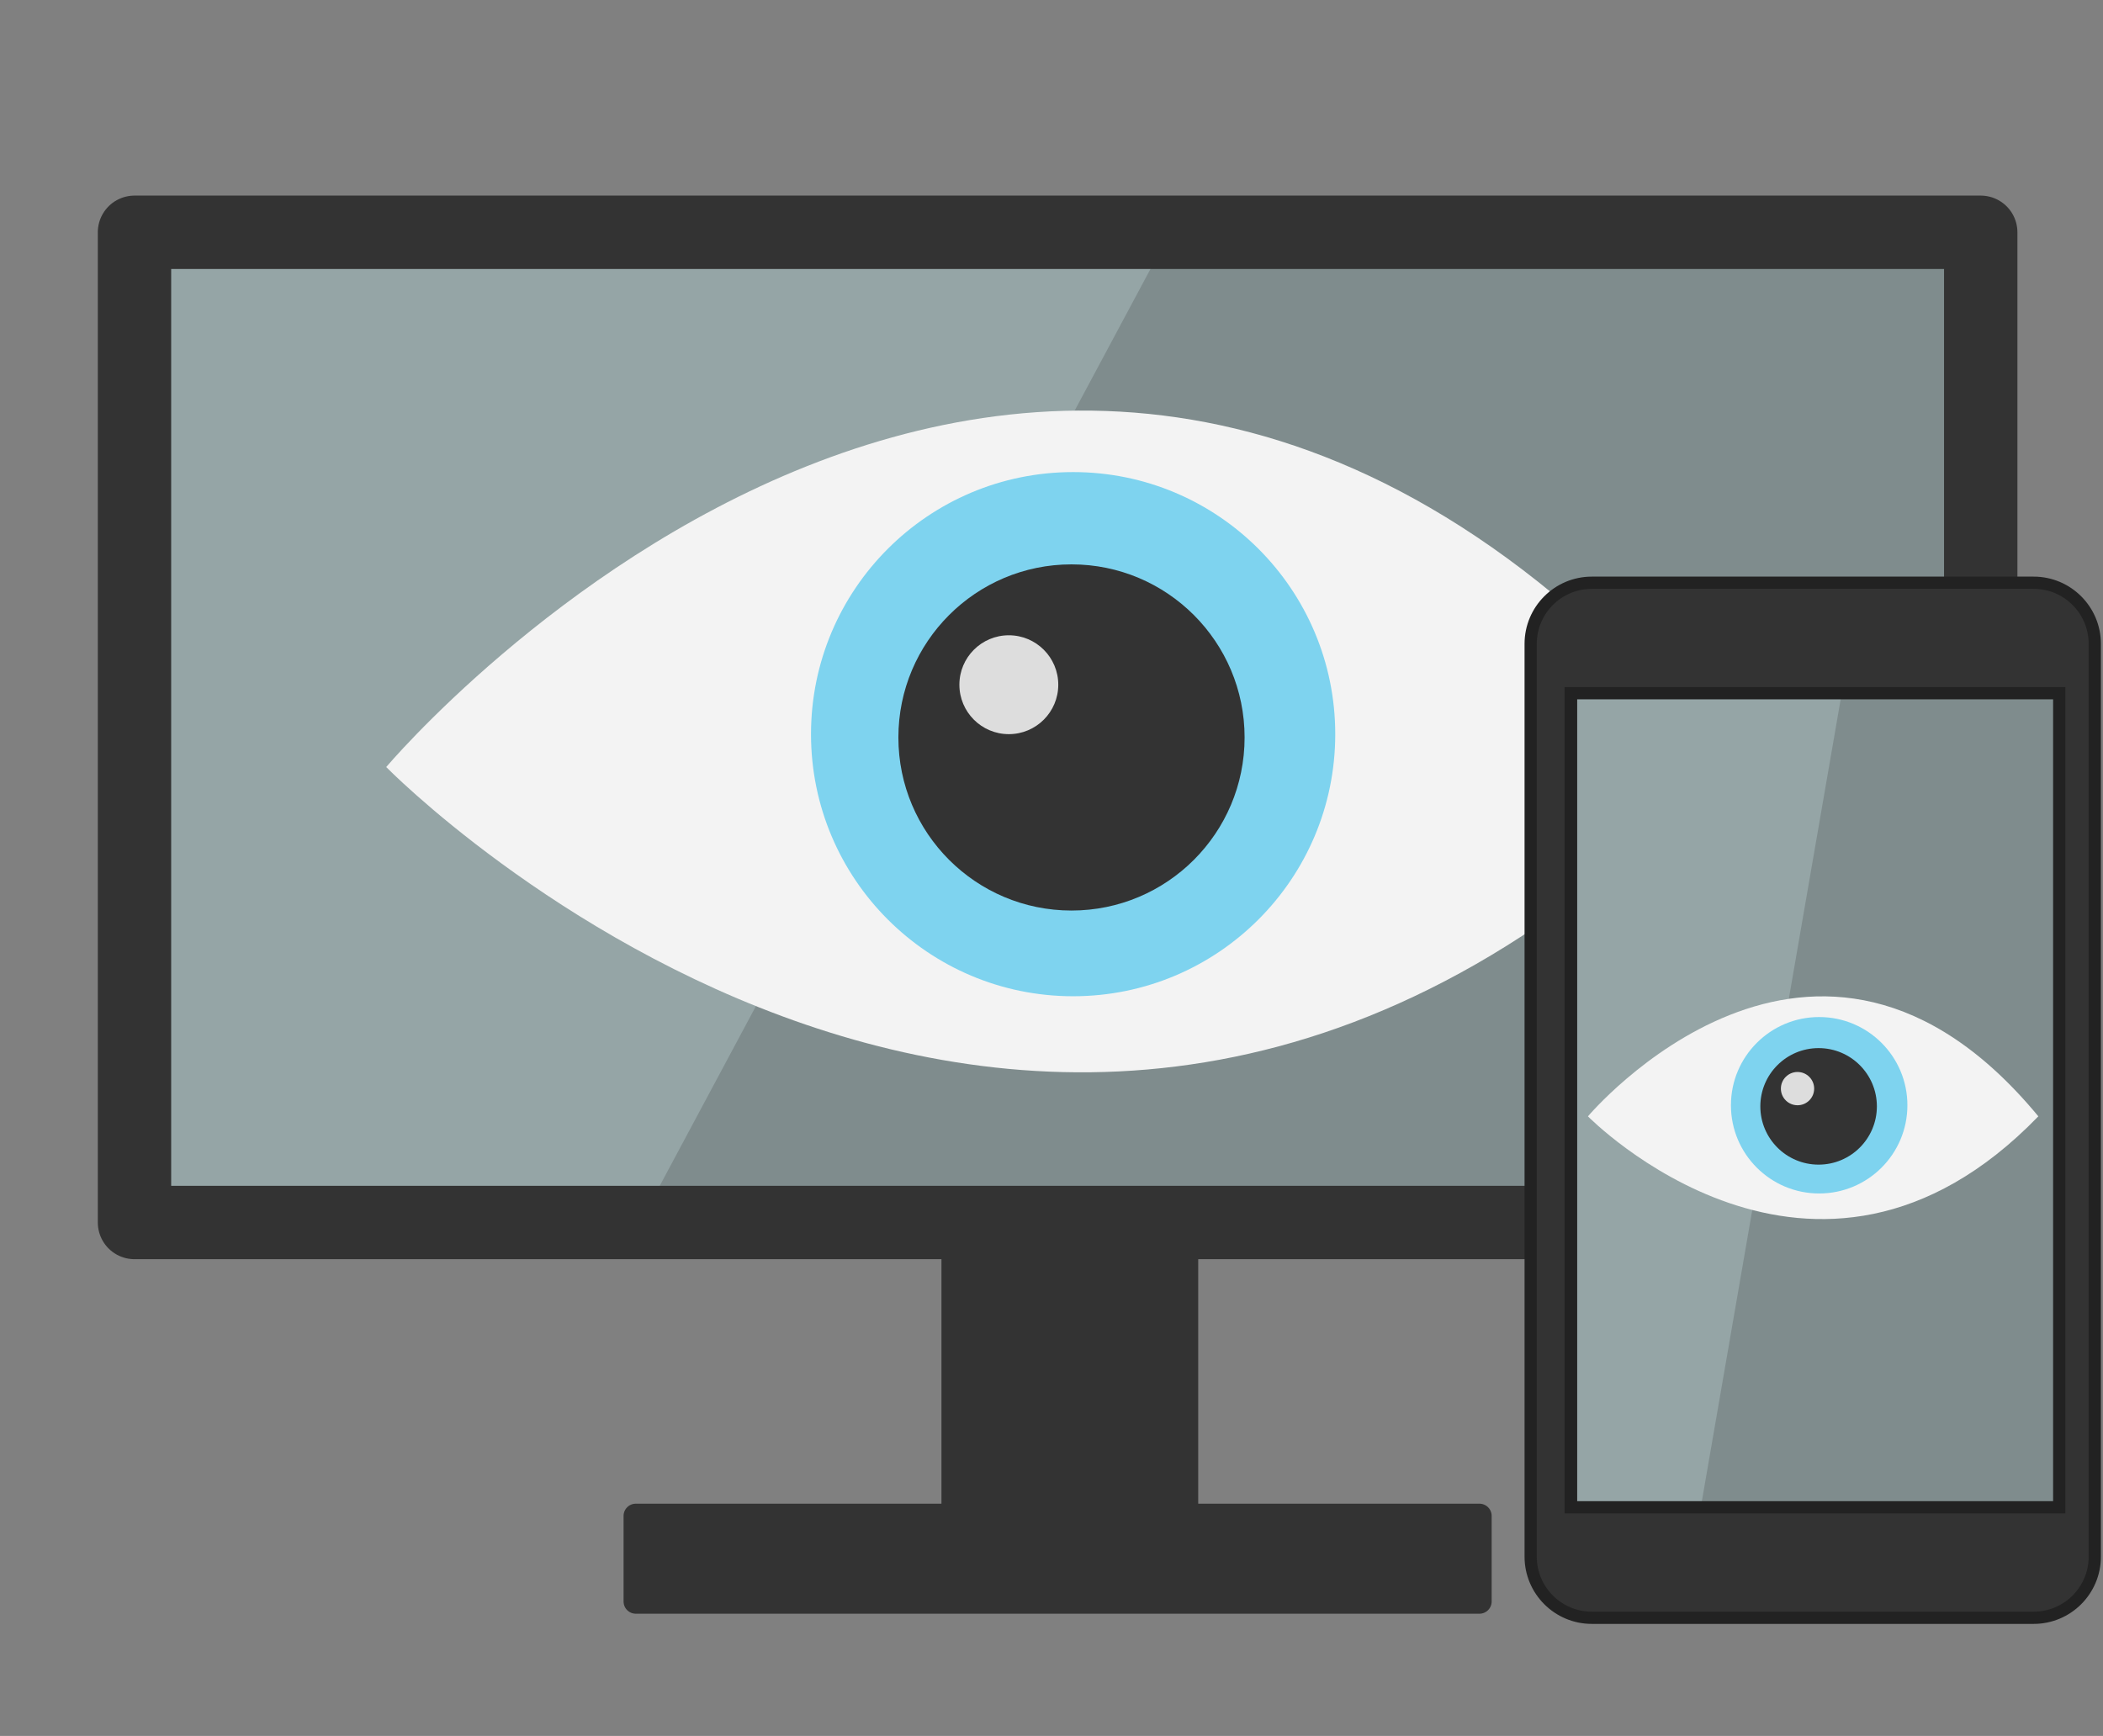 <?xml version="1.0" encoding="utf-8"?>
<!-- Generator: Adobe Illustrator 19.0.0, SVG Export Plug-In . SVG Version: 6.00 Build 0)  -->
<svg version="1.1" xmlns="http://www.w3.org/2000/svg" xmlns:xlink="http://www.w3.org/1999/xlink" x="0px" y="0px" width="172px"
	 height="142px" viewBox="0 0 172 142" enable-background="new 0 0 172 142" xml:space="preserve">
<rect x="0" y="0" width="172" height="142" fill="#808080" stroke="none"/>
<g id="color_monitor_copia">
	<polyline fill="#95A5A6" points="11,19 162,19 162,100 11,100 11,19 	"/>
</g>
<g id="sombra">
	<polygon fill="#7F8C8D" points="162,19 162,100 52.352,100 95.701,19 	"/>
</g>
<g id="Capa_1">
	
		<rect x="11" y="19" fill="none" stroke="#333333" stroke-width="6" stroke-linejoin="round" stroke-miterlimit="10" width="151" height="81"/>
	
		<rect x="52" y="124" fill="#333333" stroke="#333333" stroke-width="2" stroke-linecap="round" stroke-linejoin="round" stroke-miterlimit="10" width="69" height="7"/>
	
		<rect x="78" y="100" fill="#333333" stroke="#333333" stroke-width="2" stroke-linecap="round" stroke-linejoin="round" stroke-miterlimit="10" width="19" height="24"/>
</g>
<g id="ojo">
	<path fill="#F3F3F3" d="M31.589,62.744c0,0,55.223-65.607,109.436,0C86.609,118.929,31.589,62.744,31.589,62.744z"/>
	<circle fill="#7ED3EF" cx="87.769" cy="60.054" r="21.438"/>
	<circle fill="#333333" cx="87.635" cy="60.323" r="14.158"/>
	<circle fill="#DDDDDD" cx="82.51" cy="56.009" r="4.044"/>
</g>
<g id="celular">
	<path fill="#333333" stroke="#222222" stroke-miterlimit="10" d="M166.329,132.333H130.19c-2.761,0-5-2.239-5-5V52.667
		c0-2.761,2.239-5,5-5h36.138c2.761,0,5,2.239,5,5v74.666C171.329,130.094,169.09,132.333,166.329,132.333z"/>
	<polyline fill="#95A5A6" points="129,57 168,57 168,123 129,123 129,57 	"/>
	<polygon fill="#7F8C8D" points="168,57 168,123 139.156,123 150.58,57 	"/>
	<rect x="118.464" y="110.5" display="none" fill="#FFFFFF" width="39.59" height="6.647"/>
	<path fill="none" stroke="#222222" stroke-miterlimit="10" d="M168.419,56.704h-39.955c0,16.835,0,49.564,0,61.835
		c0,2.744,0,4.465,0,4.757c13.318,0,26.637,0,39.955,0c0-1.597,0-3.194,0-4.792C168.419,97.904,168.419,77.304,168.419,56.704z"/>
	<line display="none" fill="none" stroke="#222222" stroke-miterlimit="10" x1="118" y1="110.5" x2="158" y2="110.5"/>
	<g display="none">
		<g display="inline">
			<path fill="none" stroke="#222222" stroke-width="0.75" stroke-miterlimit="10" d="M124.112,114.874
				c3.551,0,4.106-0.327,4.106-1.209c0-0.764-0.822-1.107-3.558-1.19"/>
			<g>
				<polygon fill="#222222" points="124.904,111.754 123.583,112.456 124.851,113.249 				"/>
			</g>
		</g>
	</g>
	<polygon display="none" fill="#222222" points="135.884,113.734 138.289,111.601 140.635,113.734 139.623,113.733 139.623,115.758 
		138.808,115.758 138.808,115.64 138.808,114.61 137.645,114.61 137.645,115.64 137.645,115.758 136.831,115.758 136.831,113.733 	
		"/>
	<rect x="148.251" y="112.063" display="none" fill="#222222" width="6.095" height="2.336"/>
	
		<rect x="146.833" y="112.96" display="none" fill="#FCFCFC" stroke="#222222" stroke-width="0.5" stroke-miterlimit="10" width="6.095" height="2.336"/>
	<g>
		<path fill="#F3F3F3" d="M129.875,91.315c0,0,18.589-22.084,36.837,0C148.395,110.227,129.875,91.315,129.875,91.315z"/>
		<circle fill="#7ED3EF" cx="148.786" cy="90.409" r="7.216"/>
		<circle fill="#333333" cx="148.74" cy="90.5" r="4.766"/>
		<circle fill="#DDDDDD" cx="147.016" cy="89.048" r="1.361"/>
	</g>
</g>
</svg>

